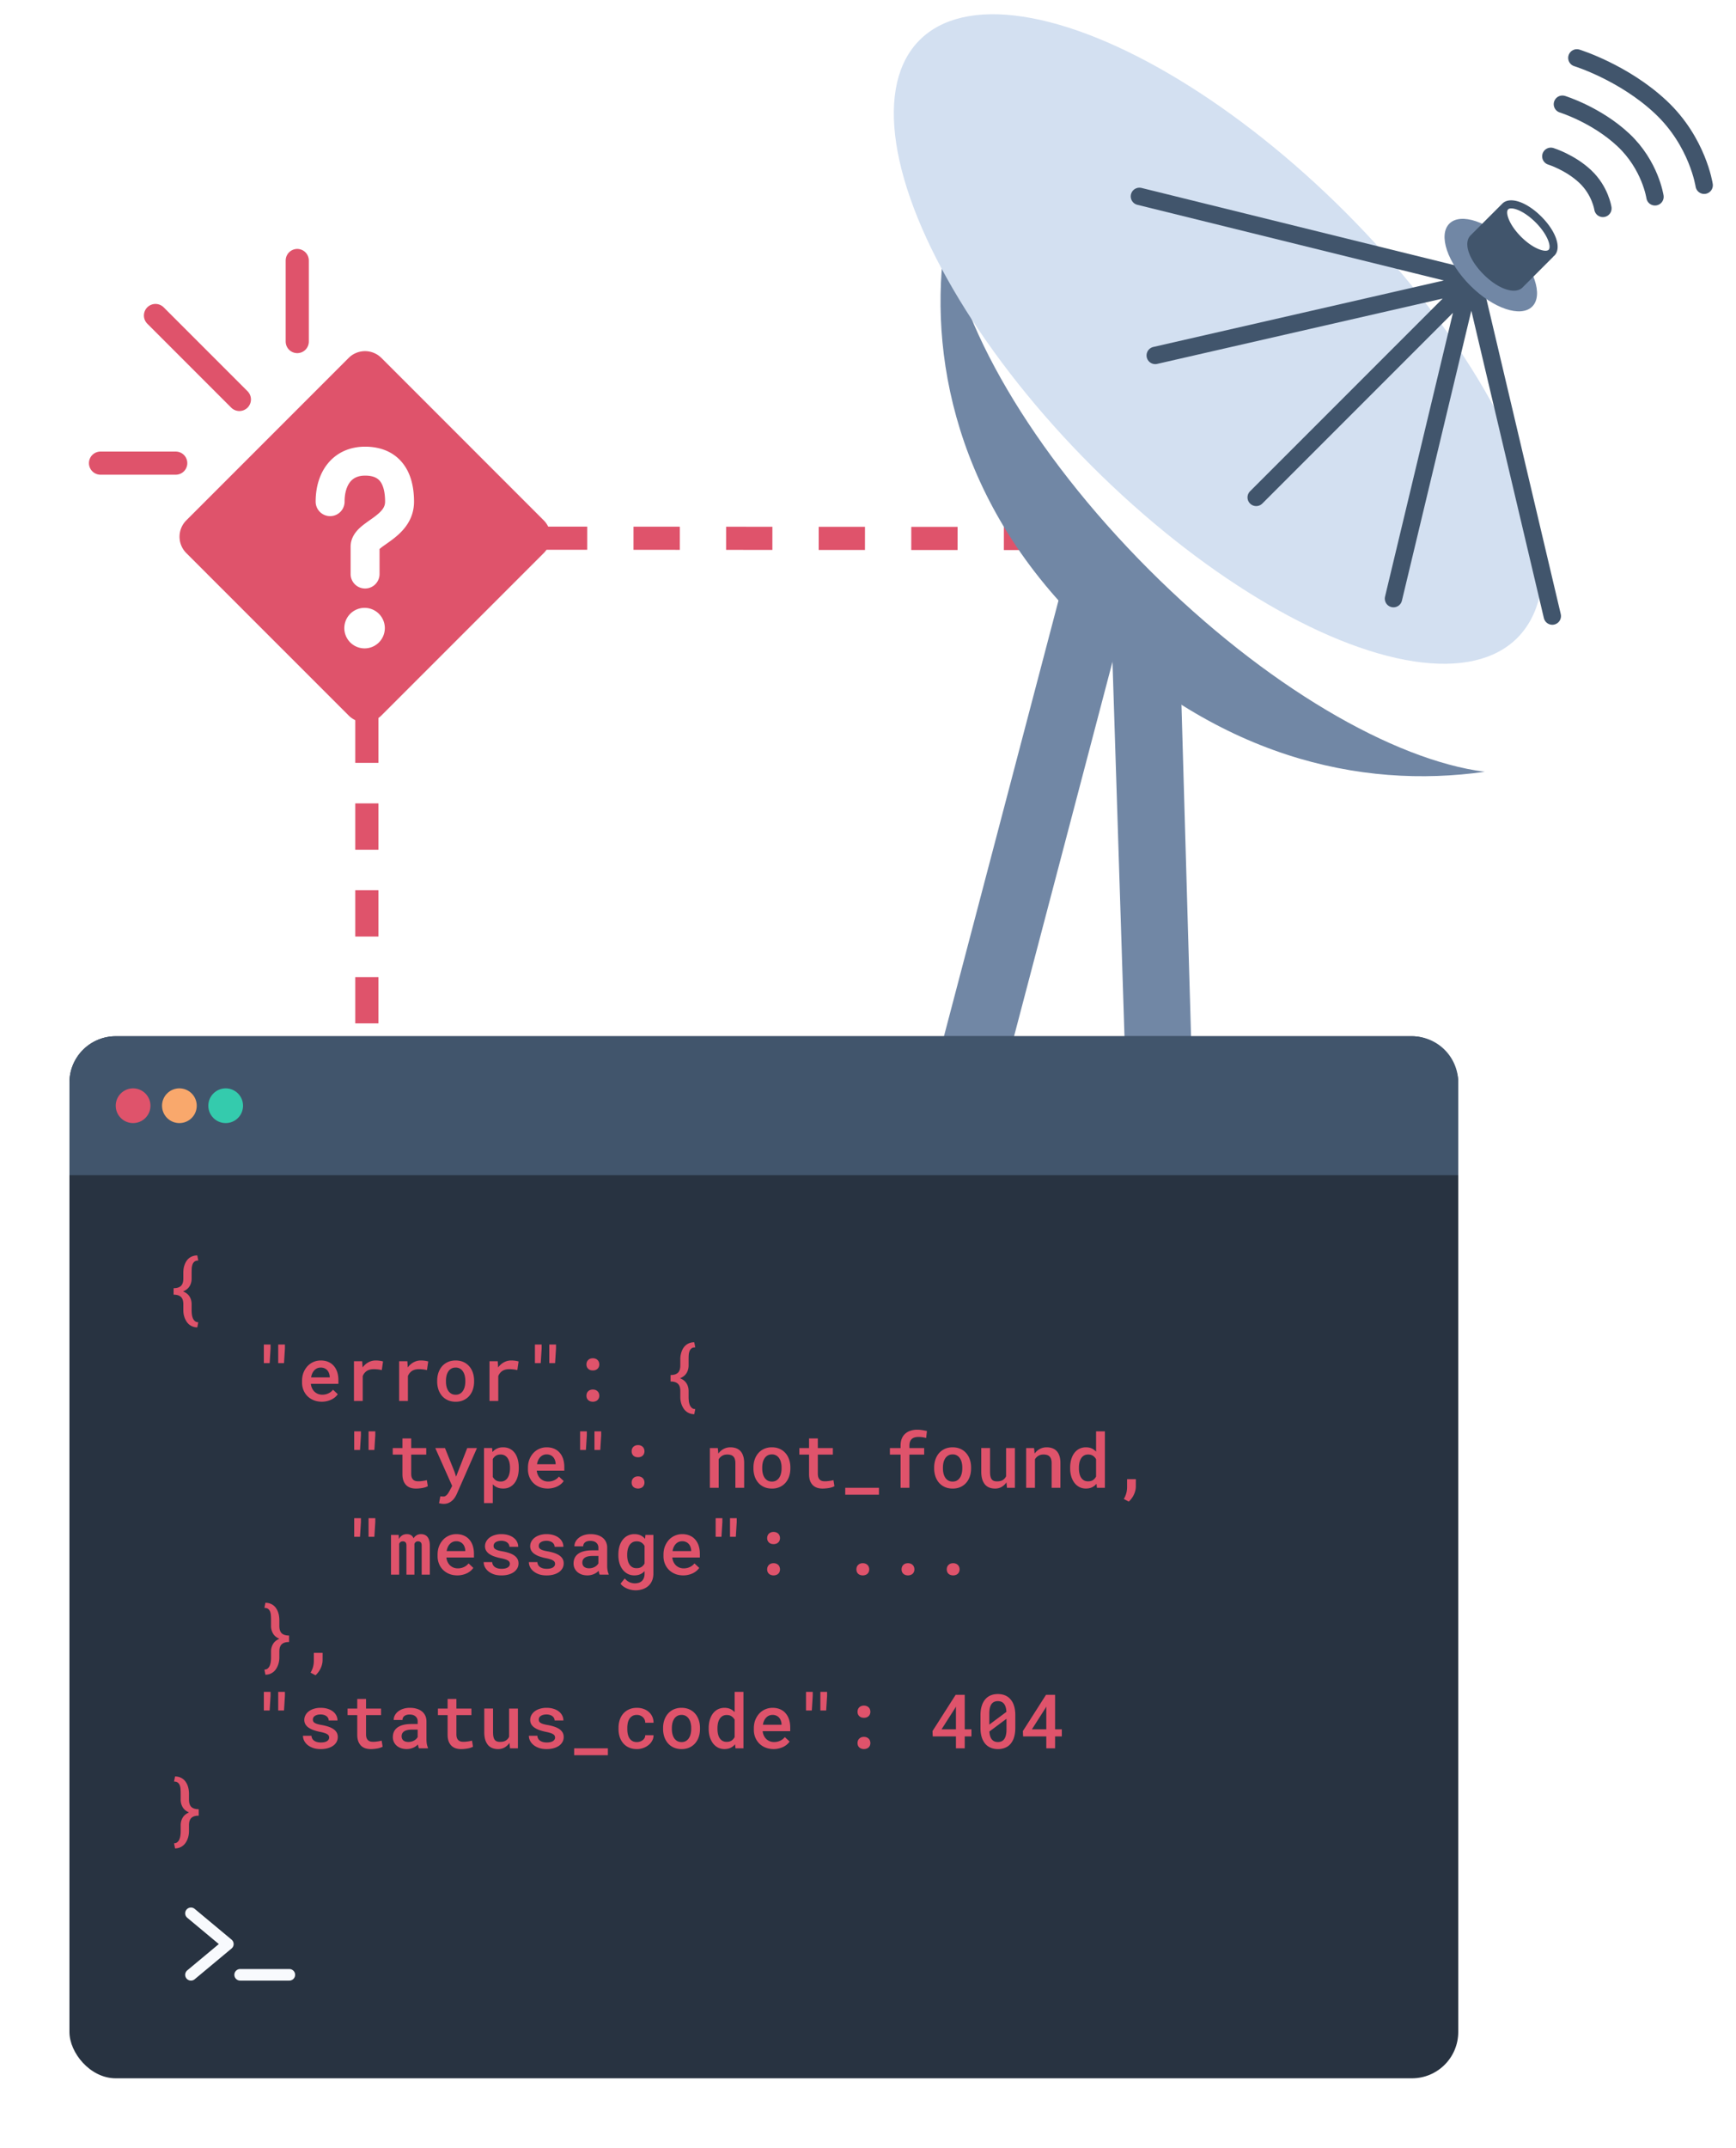 <svg width="300" height="371" fill="none" xmlns="http://www.w3.org/2000/svg" class=""><path d="M63.391 176.777v-53" stroke="#DF536B" stroke-width="4" stroke-dasharray="8 7"></path><path d="M93.478 92.965l96.139.063" stroke="#DF536B" stroke-width="4" stroke-dasharray="8 8"></path><path d="M26.868 54.5l14.5 14.5M51.368 59V45M30.368 80h-13" stroke="#DF536B" stroke-width="4" stroke-linecap="round"></path><path fill-rule="evenodd" clip-rule="evenodd" d="M60.251 61.828a4 4 0 015.657 0l28.055 28.055a4 4 0 010 5.657l-28.055 28.054a3.998 3.998 0 01-5.657 0L32.197 95.54a4 4 0 010-5.657L60.25 61.828zm6.252 46.672a3.5 3.5 0 11-7 0 3.5 3.5 0 017 0zm-6.955-21.843c0-1.599.417-2.737.974-3.424.504-.62 1.278-1.076 2.568-1.076 1.43 0 2.139.427 2.549.917.475.567.909 1.651.909 3.583 0 .943-.538 1.66-1.961 2.706-.155.115-.347.25-.557.398-.532.376-1.18.833-1.647 1.238-.654.568-1.793 1.701-1.793 3.433v4.725a2.5 2.5 0 105 0v-4.319c.02-.019.043-.04.069-.061.281-.244.57-.447.963-.723.256-.18.557-.39.929-.664 1.556-1.145 3.997-3.176 3.997-6.733 0-2.569-.562-4.985-2.074-6.792-1.578-1.885-3.849-2.708-6.384-2.708-2.677 0-4.924 1.045-6.45 2.924-1.471 1.813-2.092 4.174-2.092 6.576a2.5 2.5 0 005 0zM65.434 95l.014-.02a.113.113 0 01-.014.02z" fill="#DF536B"></path><path fill-rule="evenodd" clip-rule="evenodd" d="M163.626 39.6c-3.354 18.726.147 45.173 22.794 67.82 23.507 23.507 48.724 28.932 70.16 25.894-15.766-2.01-37.899-14.792-57.98-34.874-20.449-20.449-33.329-43.025-34.974-58.84z" fill="#7187A5"></path><g filter="url(#filter0_i)"><ellipse cx="225.56" cy="73.56" rx="31" ry="73.029" transform="rotate(-45 225.56 73.56)" fill="#D3E0F1"></ellipse></g><path d="M254.083 48.92l-37 37M253.617 49.92l-12.809 53.488M254.92 49.92l13.336 56.5M253.251 49.131l-53.615 12.266M253.264 47.828L196.903 33.92" stroke="#41556C" stroke-width="3" stroke-linecap="round" stroke-linejoin="round"></path><ellipse cx="257.626" cy="45.791" rx="5.013" ry="10.127" transform="rotate(-45 257.626 45.791)" fill="#7187A5"></ellipse><path d="M256.378 47.403c2.562 2.562 5.461 3.528 6.742 2.247l5.243-5.243c.026-.026.037-.06.057-.09.066-.05.133-.1.193-.16 1.281-1.281.315-4.18-2.247-6.742-2.563-2.563-5.461-3.528-6.742-2.247l-5.494 5.493c-1.281 1.281-.315 4.18 2.248 6.742zm8.989-8.99c2.134 2.135 2.757 4.236 2.247 4.745a.489.489 0 01-.091.066c-.007.003-.015.003-.021.006-.561.287-2.133-.154-3.87-1.62l-.026-.023c-.244-.205-.489-.43-.736-.676-2.134-2.134-2.757-4.235-2.247-4.745.509-.509 2.61.114 4.744 2.248z" fill="#41556C"></path><path d="M183.468 101.642l11.329 2.988-19.929 75.789-12-.431 20.6-78.346z" fill="#7187A5"></path><path d="M192.101 109.65l11.71-.358 2.057 71.12h-11.5l-2.267-70.762z" fill="#7187A5"></path><path d="M272.5 10s8.1 2.5 14.5 8.5 7.5 13.5 7.5 13.5M270 18s5.891 1.818 10.545 6.182C285.2 28.546 286 34 286 34M268 27s3.314 1.023 5.932 3.477C276.55 32.932 277 36 277 36" stroke="#41556C" stroke-width="3" stroke-linecap="round"></path><g filter="url(#filter1_dd)"><rect x="12" y="176" width="240" height="180" rx="8" fill="#283341"></rect><path d="M12 184a8 8 0 018-8h224a8 8 0 018 8v16H12v-16z" fill="#41556C"></path><circle cx="23" cy="188" r="3" fill="#DF536B"></circle><circle cx="31" cy="188" r="3" fill="#F9A86C"></circle><circle cx="39" cy="188" r="3" fill="#34CBAD"></circle><path d="M33 338.125l6.375-5.312L33 327.5" stroke="#F8FAFD" stroke-width="2" stroke-linecap="round" stroke-linejoin="round"></path><path d="M41.5 338.125H50" stroke="#F8FAFD" stroke-width="2" stroke-linecap="round"></path><path d="M34.094 226.285a2.171 2.171 0 01-1.378-.47 2.3 2.3 0 01-.463-.507 3.63 3.63 0 01-.324-.622 3.789 3.789 0 01-.19-.68 4.12 4.12 0 01-.057-.679v-1.035c0-.588-.14-1.011-.42-1.269-.274-.258-.695-.387-1.262-.387v-1.117c.567 0 .988-.13 1.263-.388.279-.262.419-.689.419-1.282v-1.035c0-.22.017-.446.05-.679.038-.232.098-.459.178-.679.08-.22.182-.425.305-.616.127-.194.28-.364.457-.507a2.196 2.196 0 011.422-.47l.171.882c-.28-.004-.497.057-.654.184-.156.123-.27.284-.342.483a2.46 2.46 0 00-.134.672c-.012.246-.019.489-.019.73v1.035c0 .504-.12.95-.362 1.339-.24.39-.615.686-1.123.889.512.203.886.497 1.123.882.242.386.362.83.362 1.333v1.035c0 .241.015.485.045.73.033.25.093.474.177.673.09.199.208.36.356.482a.819.819 0 00.571.184l-.171.889zm12.663 3.644l-.158 2.533h-1.003v-3.212h1.161v.679zm2.482 0l-.158 2.533h-1.003v-3.212h1.161v.679zm6.367 9.198c-.508 0-.971-.085-1.39-.254a3.252 3.252 0 01-1.08-.698 3.164 3.164 0 01-.691-1.048 3.457 3.457 0 01-.248-1.314v-.26c0-.546.087-1.037.26-1.472a3.57 3.57 0 01.705-1.118 3.072 3.072 0 011.028-.711 3.17 3.17 0 011.238-.247c.5 0 .94.085 1.32.254.381.165.699.4.953.704.258.301.453.658.584 1.073.13.415.196.87.196 1.365v.641h-4.76c.025.267.09.514.197.743.105.228.243.427.412.596.174.165.375.297.603.394.233.093.487.14.762.14a2.45 2.45 0 001.06-.229c.326-.152.59-.362.793-.628l.825.774c-.11.165-.251.326-.425.482-.173.153-.376.29-.61.413a3.638 3.638 0 01-.786.286 3.699 3.699 0 01-.946.114zm-.184-5.897c-.212 0-.408.038-.59.114a1.468 1.468 0 00-.49.337 1.916 1.916 0 00-.367.533 2.639 2.639 0 00-.21.711h3.218v-.114a2.072 2.072 0 00-.12-.584 1.496 1.496 0 00-.286-.508 1.381 1.381 0 00-.482-.356 1.575 1.575 0 00-.673-.133zm9.509-1.225a5.03 5.03 0 01.717.051c.114.017.218.036.311.057.093.017.171.038.235.063l-.216 1.492a6.19 6.19 0 00-1.377-.159c-.508 0-.919.106-1.232.318a1.86 1.86 0 00-.685.882V239h-1.517v-6.868h1.421l.07 1.073c.28-.373.61-.665.99-.876a2.576 2.576 0 011.283-.324zm7.807 0a5.03 5.03 0 01.718.051c.114.017.218.036.31.057.094.017.172.038.235.063l-.215 1.492a6.19 6.19 0 00-1.378-.159c-.508 0-.918.106-1.231.318a1.86 1.86 0 00-.686.882V239h-1.517v-6.868h1.422l.07 1.073c.28-.373.61-.665.99-.876a2.575 2.575 0 011.282-.324zm2.812 3.497c0-.495.072-.956.216-1.383.148-.428.358-.798.628-1.111.276-.313.61-.559 1.003-.737.394-.177.84-.266 1.34-.266.503 0 .952.089 1.346.266a2.84 2.84 0 011.002.737c.276.313.485.683.629 1.111.144.427.216.888.216 1.383v.134c0 .499-.072.962-.216 1.39a3.22 3.22 0 01-.629 1.111c-.27.309-.603.552-.996.73-.394.177-.84.266-1.34.266-.503 0-.954-.089-1.352-.266a2.953 2.953 0 01-1.003-.73 3.362 3.362 0 01-.628-1.111 4.334 4.334 0 01-.216-1.39v-.134zm1.517.134c0 .313.032.607.096.882.067.275.169.518.304.73.14.207.316.372.527.495.212.119.463.178.755.178.284 0 .53-.059.737-.178.211-.123.385-.288.52-.495a2.22 2.22 0 00.305-.73 3.68 3.68 0 00.102-.882v-.134c0-.304-.034-.594-.102-.869a2.151 2.151 0 00-.305-.724 1.442 1.442 0 00-1.27-.679c-.287 0-.537.061-.748.184a1.538 1.538 0 00-.52.495 2.34 2.34 0 00-.305.724 3.854 3.854 0 00-.096.869v.134zm11.287-3.631a5.032 5.032 0 01.717.051c.114.017.218.036.31.057.094.017.172.038.236.063l-.216 1.492a6.19 6.19 0 00-1.378-.159c-.507 0-.918.106-1.231.318a1.86 1.86 0 00-.686.882V239H84.59v-6.868h1.422l.07 1.073c.28-.373.61-.665.99-.876a2.576 2.576 0 011.282-.324zm5.249-2.076l-.159 2.533h-1.003v-3.212h1.162v.679zm2.482 0l-.159 2.533h-1.003v-3.212h1.162v.679zm5.262 8.163c0-.148.023-.287.07-.419a.962.962 0 01.216-.336.975.975 0 01.343-.229c.139-.055.298-.082.476-.082.177 0 .334.027.469.082.14.055.256.132.35.229a.848.848 0 01.215.336c.051.132.076.271.076.419a1.1 1.1 0 01-.076.413.937.937 0 01-.565.539 1.238 1.238 0 01-.469.083c-.178 0-.337-.028-.476-.083a.932.932 0 01-.559-.539 1.182 1.182 0 01-.07-.413zm0-5.402c0-.148.023-.287.07-.419a.962.962 0 01.216-.336.972.972 0 01.343-.228c.139-.055.298-.083.476-.083.177 0 .334.028.469.083.14.055.256.131.35.228a.848.848 0 01.215.336c.051.132.076.271.076.419 0 .149-.025.286-.076.413a.864.864 0 01-.215.324c-.094.093-.21.167-.35.222a1.326 1.326 0 01-.469.076c-.178 0-.337-.025-.476-.076a.99.99 0 01-.559-.546 1.178 1.178 0 01-.07-.413zm18.631 8.595a2.168 2.168 0 01-1.841-.977 3.632 3.632 0 01-.324-.622 3.73 3.73 0 01-.248-1.359v-1.035c0-.588-.139-1.011-.419-1.269-.275-.258-.696-.387-1.263-.387v-1.117c.567 0 .988-.13 1.263-.388.28-.262.419-.689.419-1.282v-1.035a3.77 3.77 0 01.229-1.358c.08-.22.182-.425.305-.616a2.17 2.17 0 01.457-.507 2.193 2.193 0 011.422-.47l.171.882c-.279-.004-.497.057-.654.184a1.06 1.06 0 00-.343.483 2.465 2.465 0 00-.133.672c-.013.246-.019.489-.019.73v1.035c0 .504-.121.95-.362 1.339-.241.39-.616.686-1.123.889.512.203.886.497 1.123.882.241.386.362.83.362 1.333v1.035c0 .241.015.485.044.73.034.25.094.474.178.673a1.3 1.3 0 00.356.482.817.817 0 00.571.184l-.171.889zm-57.605 3.644l-.16 2.533h-1.002v-3.212h1.162v.679zm2.482 0l-.16 2.533h-1.002v-3.212h1.162v.679zm6.207.54v1.663h2.597v1.13h-2.597v3.294c0 .258.03.472.09.641.063.17.15.305.26.407.11.101.239.173.387.215.148.038.31.057.489.057.13 0 .266-.006.406-.019.144-.017.281-.033.412-.05.136-.022.259-.043.369-.064.114-.025.21-.049.285-.07l.172 1.048a2.43 2.43 0 01-.4.177c-.153.051-.32.094-.502.127a5.8 5.8 0 01-.571.077 5.382 5.382 0 01-.578.031c-.342 0-.658-.046-.945-.139a1.985 1.985 0 01-.737-.445 2.154 2.154 0 01-.482-.774c-.114-.317-.172-.696-.172-1.136v-3.377H67.87v-1.13h1.675v-1.663h1.517zm7.49 5.782l.261.826 1.93-4.945h1.682l-3.479 7.909c-.076.174-.175.36-.298.559a2.747 2.747 0 01-.457.565 2.247 2.247 0 01-.641.431c-.25.119-.542.178-.876.178-.14 0-.282-.013-.425-.038a3.538 3.538 0 01-.375-.076l.216-1.181h.12l.16.013c.054.004.105.006.151.006.051.004.091.006.121.006.148 0 .28-.044.394-.133.118-.085.222-.184.31-.298.09-.11.161-.22.216-.33.06-.106.102-.178.127-.216l.451-.851-2.92-6.544h1.676l1.657 4.119zm11.096-.615c0 .499-.059.962-.177 1.39a3.415 3.415 0 01-.52 1.111c-.23.309-.51.552-.845.73-.33.173-.711.26-1.143.26-.389 0-.734-.064-1.034-.19a2.2 2.2 0 01-.768-.546v3.25h-1.517v-9.509h1.396l.063.692c.22-.263.48-.464.781-.603a2.455 2.455 0 011.06-.216c.436 0 .821.085 1.156.254.338.169.622.408.85.717.229.305.402.673.52 1.105.12.427.178.901.178 1.421v.134zm-1.517-.134c0-.308-.031-.598-.095-.869a2.234 2.234 0 00-.292-.717 1.447 1.447 0 00-.501-.489 1.406 1.406 0 00-.724-.178c-.339 0-.618.072-.838.216-.22.144-.393.336-.52.577v3.073c.127.237.298.429.514.577.22.148.505.223.857.223.279 0 .52-.062.723-.185.204-.122.369-.287.496-.495.13-.207.226-.448.285-.723.064-.275.095-.567.095-.876v-.134zm6.513 3.625c-.508 0-.971-.085-1.39-.254a3.252 3.252 0 01-1.08-.698 3.162 3.162 0 01-.691-1.048 3.457 3.457 0 01-.248-1.314v-.26c0-.546.087-1.037.26-1.472a3.57 3.57 0 01.705-1.118 3.072 3.072 0 011.028-.711 3.17 3.17 0 011.238-.247c.5 0 .94.085 1.32.254.382.165.699.4.953.704.258.301.453.658.584 1.073.13.415.197.87.197 1.365v.641h-4.761c.025.267.09.514.197.743.105.228.243.427.412.596.174.165.375.297.603.394.233.093.487.14.762.14a2.45 2.45 0 001.06-.229c.326-.152.59-.362.793-.628l.826.774c-.11.165-.252.326-.426.482-.173.153-.376.29-.609.413a3.639 3.639 0 01-.787.286 3.698 3.698 0 01-.946.114zm-.184-5.897a1.467 1.467 0 00-1.08.451 1.916 1.916 0 00-.367.533 2.635 2.635 0 00-.21.711h3.219v-.114a2.072 2.072 0 00-.121-.584 1.496 1.496 0 00-.286-.508 1.381 1.381 0 00-.482-.356 1.575 1.575 0 00-.673-.133zm6.951-3.301l-.159 2.533h-1.003v-3.212h1.162v.679zm2.482 0l-.159 2.533h-1.003v-3.212h1.162v.679zm5.262 8.163c0-.148.023-.287.07-.419a.993.993 0 01.558-.565c.14-.055.299-.082.476-.082.178 0 .335.027.47.082.14.055.256.132.349.229a.861.861 0 01.216.336c.051.132.076.271.076.419a1.1 1.1 0 01-.076.413.925.925 0 01-.565.539 1.24 1.24 0 01-.47.083c-.177 0-.336-.028-.476-.083a.949.949 0 01-.558-.539 1.182 1.182 0 01-.07-.413zm0-5.402c0-.148.023-.287.07-.419a.99.99 0 01.558-.564c.14-.055.299-.083.476-.083.178 0 .335.028.47.083.14.055.256.131.349.228a.861.861 0 01.216.336c.051.132.076.271.076.419 0 .149-.025.286-.076.413a.879.879 0 01-.216.324 1.005 1.005 0 01-.349.222 1.328 1.328 0 01-.47.076c-.177 0-.336-.025-.476-.076a.971.971 0 01-.558-.546 1.178 1.178 0 01-.07-.413zm14.891-.558l.096.952c.249-.343.55-.607.901-.793a2.453 2.453 0 011.181-.286c.351 0 .67.051.958.152.292.102.542.26.749.476.212.216.375.495.489.838.118.343.178.756.178 1.238V254h-1.517v-4.266c0-.283-.034-.52-.102-.711a.999.999 0 00-.717-.698 2.102 2.102 0 00-.591-.076c-.334 0-.626.074-.876.222a1.73 1.73 0 00-.596.603V254h-1.524v-6.868h1.371zm6.158 3.37c0-.495.072-.956.215-1.383.149-.428.358-.798.629-1.111a2.914 2.914 0 011.003-.737 3.23 3.23 0 011.339-.266c.504 0 .952.089 1.346.266a2.84 2.84 0 011.003.737c.275.313.484.683.628 1.111.144.427.216.888.216 1.383v.134c0 .499-.072.962-.216 1.39a3.222 3.222 0 01-.628 1.111 2.887 2.887 0 01-.997.73 3.23 3.23 0 01-1.339.266c-.504 0-.954-.089-1.352-.266a2.948 2.948 0 01-1.003-.73 3.376 3.376 0 01-.629-1.111 4.36 4.36 0 01-.215-1.39v-.134zm1.517.134c0 .313.031.607.095.882.068.275.169.518.305.73.139.207.315.372.526.495.212.119.464.178.756.178.283 0 .529-.059.736-.178.212-.123.385-.288.521-.495.139-.212.241-.455.304-.73.068-.275.102-.569.102-.882v-.134a3.61 3.61 0 00-.102-.869 2.157 2.157 0 00-.304-.724 1.541 1.541 0 00-.521-.495 1.442 1.442 0 00-.749-.184c-.288 0-.537.061-.749.184a1.538 1.538 0 00-.52.495 2.334 2.334 0 00-.305.724 3.826 3.826 0 00-.095.869v.134zm9.61-5.167v1.663h2.596v1.13h-2.596v3.294c0 .258.03.472.089.641.063.17.15.305.26.407.11.101.239.173.387.215.148.038.311.057.489.057.131 0 .267-.006.406-.019.144-.017.282-.033.413-.05.135-.022.258-.043.368-.064.114-.025.21-.049.286-.07l.171 1.048c-.11.063-.243.122-.4.177a3.588 3.588 0 01-.501.127 5.83 5.83 0 01-.571.077 5.398 5.398 0 01-.578.031c-.343 0-.658-.046-.946-.139a1.984 1.984 0 01-.736-.445 2.163 2.163 0 01-.483-.774c-.114-.317-.171-.696-.171-1.136v-3.377h-1.676v-1.13h1.676v-1.663h1.517zm10.563 9.724h-5.828V254h5.828v1.193zm3.738-1.193v-5.738h-1.847v-1.13h1.847v-.425c0-.445.066-.836.197-1.175a2.28 2.28 0 01.578-.857 2.52 2.52 0 01.914-.527 3.678 3.678 0 011.2-.184c.291 0 .569.024.831.07.267.042.544.093.832.153l-.134 1.206a4.81 4.81 0 00-.577-.121 4.393 4.393 0 00-.743-.057c-.546 0-.946.129-1.2.387-.249.258-.374.626-.374 1.105v.425h2.552v1.13h-2.552V254h-1.524zm5.802-3.498c0-.495.072-.956.216-1.383.148-.428.357-.798.628-1.111.275-.313.61-.559 1.003-.737.394-.177.84-.266 1.34-.266.503 0 .952.089 1.345.266a2.84 2.84 0 011.003.737c.275.313.485.683.629 1.111.144.427.215.888.215 1.383v.134c0 .499-.071.962-.215 1.39a3.224 3.224 0 01-.629 1.111 2.892 2.892 0 01-.996.73c-.394.177-.84.266-1.34.266-.503 0-.954-.089-1.352-.266a2.958 2.958 0 01-1.003-.73 3.356 3.356 0 01-.628-1.111 4.331 4.331 0 01-.216-1.39v-.134zm1.517.134c0 .313.032.607.095.882.068.275.17.518.305.73.14.207.315.372.527.495.212.119.463.178.755.178.284 0 .529-.059.737-.178.211-.123.385-.288.52-.495.14-.212.241-.455.305-.73.068-.275.101-.569.101-.882v-.134a3.61 3.61 0 00-.101-.869 2.158 2.158 0 00-.305-.724 1.444 1.444 0 00-1.269-.679c-.288 0-.538.061-.749.184a1.532 1.532 0 00-.521.495 2.358 2.358 0 00-.305.724 3.883 3.883 0 00-.095.869v.134zm10.975 2.425a2.566 2.566 0 01-.85.793c-.33.186-.701.279-1.111.279-.356 0-.681-.055-.978-.165a1.896 1.896 0 01-.755-.52 2.624 2.624 0 01-.489-.914c-.114-.373-.171-.819-.171-1.34v-4.062h1.517v4.075c0 .33.023.603.07.819.05.216.127.387.228.514a.852.852 0 00.381.273c.152.051.334.076.546.076.406 0 .734-.078.984-.235.25-.161.438-.376.565-.647v-4.875h1.523V254h-1.371l-.089-.939zm4.774-5.929l.095.952c.25-.343.55-.607.901-.793a2.456 2.456 0 011.181-.286c.351 0 .671.051.958.152.292.102.542.26.749.476.212.216.375.495.489.838.119.343.178.756.178 1.238V254h-1.517v-4.266c0-.283-.034-.52-.102-.711a1.073 1.073 0 00-.279-.457.988.988 0 00-.438-.241 2.09 2.09 0 00-.59-.076c-.335 0-.627.074-.876.222a1.724 1.724 0 00-.597.603V254h-1.523v-6.868h1.371zm6.233 3.383c0-.52.064-.996.191-1.428.126-.432.308-.802.545-1.111.237-.309.523-.548.857-.717a2.513 2.513 0 011.137-.254c.376 0 .708.065.996.197.288.127.54.311.756.552v-3.504h1.523V254h-1.377l-.077-.698a2.196 2.196 0 01-.78.615c-.301.14-.652.21-1.054.21-.415 0-.789-.087-1.124-.26a2.628 2.628 0 01-.857-.73 3.57 3.57 0 01-.545-1.098 4.867 4.867 0 01-.191-1.391v-.133zm1.517.133c0 .309.03.599.089.87s.152.508.279.711c.132.203.297.364.495.482.204.115.445.172.724.172.347 0 .631-.074.851-.222.22-.153.395-.356.527-.61v-2.983a1.583 1.583 0 00-.534-.597c-.22-.148-.497-.222-.831-.222-.284 0-.527.059-.73.178a1.464 1.464 0 00-.495.489 2.423 2.423 0 00-.286.723 4.169 4.169 0 00-.089.876v.133zm9.833 3.143c0 .224-.03.454-.089.691-.055.237-.138.47-.248.699a3.632 3.632 0 01-.387.647 3.242 3.242 0 01-.495.552l-.857-.45c.182-.305.322-.627.419-.965.097-.334.146-.709.146-1.124v-1.326h1.517l-.006 1.276zm-133.91 6.138l-.16 2.533h-1.002v-3.212h1.162v.679zm2.482 0l-.16 2.533h-1.002v-3.212h1.162v.679zm4.043 2.203l.038.723c.135-.266.317-.473.546-.622.228-.152.504-.228.825-.228.292 0 .533.059.724.178.194.114.34.294.438.539a1.53 1.53 0 01.52-.52c.212-.132.468-.197.768-.197.225 0 .43.038.616.114.19.072.351.188.483.349.135.161.239.366.31.616.077.25.115.55.115.901V269h-1.41v-5.027c0-.275-.059-.464-.177-.565a.627.627 0 00-.445-.159.623.623 0 00-.634.451v5.3h-1.378v-5.027c0-.267-.055-.453-.165-.559a.58.58 0 00-.438-.165c-.177 0-.317.038-.419.114a.733.733 0 00-.234.311V269h-1.41v-6.868h1.327zm10.13 6.995c-.507 0-.97-.085-1.39-.254a3.25 3.25 0 01-1.078-.698 3.16 3.16 0 01-.692-1.048 3.455 3.455 0 01-.248-1.314v-.26c0-.546.087-1.037.26-1.472a3.57 3.57 0 01.705-1.118 3.072 3.072 0 011.028-.711 3.169 3.169 0 011.238-.247c.5 0 .94.085 1.32.254.381.165.699.4.953.704.258.301.452.658.584 1.073.13.415.196.87.196 1.365v.641h-4.76c.025.267.09.514.196.743.106.228.244.427.413.596.173.165.374.297.603.394.233.093.487.14.762.14a2.45 2.45 0 001.06-.229c.326-.152.59-.362.793-.628l.825.774c-.11.165-.251.326-.425.482-.173.153-.376.29-.61.413a3.636 3.636 0 01-.786.286 3.698 3.698 0 01-.946.114zm-.183-5.897a1.467 1.467 0 00-1.08.451 1.913 1.913 0 00-.368.533 2.632 2.632 0 00-.209.711h3.218v-.114a2.065 2.065 0 00-.12-.584 1.494 1.494 0 00-.286-.508 1.383 1.383 0 00-.482-.356 1.576 1.576 0 00-.673-.133zm9.267 3.91a.687.687 0 00-.07-.311.646.646 0 00-.253-.26 1.918 1.918 0 00-.496-.222 6.751 6.751 0 00-.8-.197 8.24 8.24 0 01-1.104-.305 3.642 3.642 0 01-.844-.425 1.868 1.868 0 01-.54-.571 1.497 1.497 0 01-.19-.762c0-.279.066-.544.197-.794.13-.253.317-.476.558-.666a2.84 2.84 0 01.889-.451 3.79 3.79 0 011.174-.171c.457 0 .866.057 1.225.171.364.115.671.271.92.47.25.195.44.425.572.692.136.266.203.552.203.857h-1.517a.875.875 0 00-.089-.387.967.967 0 00-.266-.337 1.3 1.3 0 00-.445-.228 1.845 1.845 0 00-.603-.089 2.08 2.08 0 00-.596.076c-.165.047-.303.11-.413.19a.77.77 0 00-.248.273.81.81 0 00-.02.641.633.633 0 00.23.254c.11.077.262.146.457.21.195.059.446.116.755.171.432.076.82.172 1.162.286.347.114.641.254.882.419.246.165.434.362.565.59.131.224.197.489.197.794 0 .304-.07.584-.21.838a2.02 2.02 0 01-.596.66 3.02 3.02 0 01-.933.425c-.36.102-.764.152-1.213.152-.499 0-.94-.065-1.32-.196-.38-.136-.7-.312-.958-.527a2.264 2.264 0 01-.59-.737 1.927 1.927 0 01-.198-.838h1.473a1.083 1.083 0 00.54.902c.152.089.321.154.507.197.187.038.375.057.565.057.47 0 .828-.079 1.073-.235.246-.161.368-.366.368-.616zm7.808 0a.687.687 0 00-.07-.311.646.646 0 00-.254-.26 1.916 1.916 0 00-.495-.222 6.751 6.751 0 00-.8-.197 8.244 8.244 0 01-1.104-.305 3.642 3.642 0 01-.844-.425 1.868 1.868 0 01-.54-.571 1.497 1.497 0 01-.19-.762c0-.279.065-.544.196-.794.132-.253.318-.476.559-.666a2.84 2.84 0 01.889-.451 3.79 3.79 0 011.174-.171c.457 0 .865.057 1.225.171.364.115.67.271.92.47.25.195.44.425.572.692.135.266.203.552.203.857h-1.517a.875.875 0 00-.09-.387.967.967 0 00-.266-.337 1.3 1.3 0 00-.444-.228 1.845 1.845 0 00-.603-.089 2.08 2.08 0 00-.597.076c-.165.047-.302.11-.412.19a.77.77 0 00-.248.273.813.813 0 00-.02.641.633.633 0 00.23.254c.11.077.262.146.457.21.194.059.446.116.755.171.432.076.819.172 1.162.286.347.114.64.254.882.419.245.165.434.362.565.59.131.224.197.489.197.794 0 .304-.07.584-.21.838a2.02 2.02 0 01-.596.66 3.02 3.02 0 01-.934.425c-.36.102-.763.152-1.212.152-.5 0-.94-.065-1.32-.196-.381-.136-.7-.312-.959-.527a2.263 2.263 0 01-.59-.737 1.927 1.927 0 01-.197-.838h1.473a1.083 1.083 0 00.54.902c.152.089.32.154.507.197.186.038.375.057.565.057.47 0 .827-.079 1.073-.235.245-.161.368-.366.368-.616zm7.712 1.86a1.582 1.582 0 01-.108-.298 6.651 6.651 0 01-.069-.369 2.65 2.65 0 01-.362.312c-.131.093-.28.175-.445.247-.16.072-.336.129-.526.171a2.687 2.687 0 01-.603.064c-.364 0-.694-.051-.991-.152a2.4 2.4 0 01-.755-.432 1.929 1.929 0 01-.654-1.466c0-.737.273-1.299.819-1.689.55-.389 1.337-.584 2.361-.584h1.111v-.45c0-.364-.123-.652-.368-.864-.245-.216-.592-.323-1.041-.323a1.68 1.68 0 00-.533.076 1.07 1.07 0 00-.381.196.824.824 0 00-.229.299.908.908 0 00-.076.368h-1.517c0-.267.061-.525.184-.774.127-.254.311-.479.552-.673.242-.199.536-.358.883-.476a3.728 3.728 0 011.199-.178c.407 0 .783.051 1.13.152.347.098.648.246.902.445.254.194.453.44.596.736a2.3 2.3 0 01.216 1.028v3.06c0 .3.021.575.064.825.046.245.112.459.197.641V269h-1.556zm-1.828-1.098a2.031 2.031 0 001.009-.26c.14-.081.259-.172.356-.273.102-.102.182-.206.241-.311v-1.289h-.965c-.618 0-1.075.099-1.371.298-.292.199-.438.483-.438.851 0 .14.024.271.07.394a.861.861 0 00.21.311c.097.084.217.152.361.203.148.05.324.076.527.076zm5.059-2.387c0-.52.064-.996.191-1.428a3.38 3.38 0 01.558-1.111c.242-.309.531-.548.87-.717a2.565 2.565 0 011.149-.254c.41 0 .766.07 1.066.209.301.14.559.341.775.603l.063-.685h1.378v6.684c0 .461-.077.87-.229 1.225-.152.36-.366.662-.641.908a2.72 2.72 0 01-.978.558 3.808 3.808 0 01-2.596-.063 3.171 3.171 0 01-.679-.356 2.176 2.176 0 01-.552-.526l.723-.908c.259.304.536.522.832.654a2.294 2.294 0 001.619.088c.207-.071.383-.177.526-.317.144-.14.254-.313.331-.52.08-.204.12-.438.12-.705v-.463c-.216.237-.47.419-.762.546-.287.126-.624.19-1.009.19-.419 0-.798-.087-1.136-.26a2.673 2.673 0 01-.87-.73 3.402 3.402 0 01-.558-1.098 4.867 4.867 0 01-.191-1.391v-.133zm1.524.133c0 .309.031.599.095.87.063.271.161.508.292.711.131.203.298.364.501.482.208.115.451.172.73.172.352 0 .637-.072.857-.216.22-.148.396-.345.527-.59v-3.035a1.627 1.627 0 00-.533-.577c-.22-.144-.499-.216-.838-.216-.279 0-.523.059-.73.178a1.51 1.51 0 00-.508.489c-.131.207-.23.448-.298.723a3.857 3.857 0 00-.095.876v.133zm9.68 3.479c-.508 0-.971-.085-1.39-.254a3.245 3.245 0 01-1.079-.698 3.15 3.15 0 01-.692-1.048 3.457 3.457 0 01-.248-1.314v-.26c0-.546.087-1.037.26-1.472.178-.436.413-.809.705-1.118a3.072 3.072 0 011.028-.711 3.174 3.174 0 011.238-.247c.5 0 .94.085 1.32.254.381.165.699.4.953.704.258.301.452.658.584 1.073.131.415.196.87.196 1.365v.641h-4.76c.025.267.091.514.196.743.106.228.244.427.413.596.174.165.375.297.603.394.233.093.487.14.762.14.385 0 .738-.077 1.06-.229.326-.152.59-.362.793-.628l.825.774c-.11.165-.251.326-.425.482-.173.153-.376.29-.609.413a3.641 3.641 0 01-.787.286 3.7 3.7 0 01-.946.114zm-.184-5.897c-.212 0-.409.038-.591.114a1.475 1.475 0 00-.488.337 1.9 1.9 0 00-.368.533 2.6 2.6 0 00-.21.711h3.218v-.114a2.071 2.071 0 00-.12-.584 1.505 1.505 0 00-.286-.508 1.387 1.387 0 00-.482-.356 1.579 1.579 0 00-.673-.133zm6.95-3.301l-.158 2.533h-1.003v-3.212h1.161v.679zm2.482 0l-.158 2.533h-1.003v-3.212h1.161v.679zm5.263 8.163c0-.148.023-.287.069-.419a.984.984 0 01.559-.565c.14-.055.298-.082.476-.082s.334.027.47.082c.14.055.256.132.349.229a.861.861 0 01.216.336c.051.132.076.271.076.419a1.1 1.1 0 01-.076.413.925.925 0 01-.565.539 1.244 1.244 0 01-.47.083 1.29 1.29 0 01-.476-.083.94.94 0 01-.559-.539 1.205 1.205 0 01-.069-.413zm0-5.402c0-.148.023-.287.069-.419a.982.982 0 01.559-.564 1.29 1.29 0 01.476-.083c.178 0 .334.028.47.083.14.055.256.131.349.228a.861.861 0 01.216.336c.051.132.076.271.076.419 0 .149-.025.286-.076.413a.879.879 0 01-.216.324 1.005 1.005 0 01-.349.222 1.332 1.332 0 01-.47.076c-.178 0-.336-.025-.476-.076a.99.99 0 01-.559-.546 1.201 1.201 0 01-.069-.413zm15.418 5.402c0-.148.023-.287.07-.419a.962.962 0 01.216-.336.975.975 0 01.343-.229c.139-.055.298-.082.476-.082.177 0 .334.027.469.082.14.055.256.132.349.229a.84.84 0 01.216.336c.051.132.076.271.076.419a1.1 1.1 0 01-.076.413.855.855 0 01-.216.324.925.925 0 01-.349.215 1.238 1.238 0 01-.469.083c-.178 0-.337-.028-.476-.083a.932.932 0 01-.559-.539 1.182 1.182 0 01-.07-.413zm7.808 0c0-.148.023-.287.07-.419a.984.984 0 01.558-.565c.14-.055.298-.082.476-.082s.335.027.47.082c.14.055.256.132.349.229a.861.861 0 01.216.336c.051.132.076.271.076.419a1.1 1.1 0 01-.076.413.925.925 0 01-.565.539 1.24 1.24 0 01-.47.083 1.29 1.29 0 01-.476-.083.94.94 0 01-.558-.539 1.182 1.182 0 01-.07-.413zm7.807 0c0-.148.024-.287.07-.419a.962.962 0 01.216-.336.975.975 0 01.343-.229c.139-.055.298-.082.476-.082s.334.027.47.082a.973.973 0 01.349.229.848.848 0 01.215.336 1.15 1.15 0 010 .832.933.933 0 01-.564.539 1.244 1.244 0 01-.47.083c-.178 0-.337-.028-.476-.083a.932.932 0 01-.559-.539 1.206 1.206 0 01-.07-.413zm-117.92 17.304a.819.819 0 00.571-.184 1.24 1.24 0 00.35-.482c.084-.199.143-.423.177-.673.034-.245.05-.489.05-.73v-1.035a2.5 2.5 0 01.35-1.32c.233-.389.597-.687 1.092-.895-.495-.207-.86-.506-1.092-.895a2.547 2.547 0 01-.35-1.333v-1.035c0-.241-.008-.484-.024-.73a2.32 2.32 0 00-.127-.672 1.055 1.055 0 00-.343-.483c-.157-.127-.375-.188-.654-.184l.171-.882c.296 0 .561.042.794.127a2.087 2.087 0 011.079.85c.127.191.23.396.31.616.081.22.138.447.172.679.038.233.057.459.057.679v1.035c0 .593.138 1.02.413 1.282.275.258.698.388 1.27.388v1.117c-.572 0-.995.129-1.27.387s-.413.681-.413 1.269v1.035c0 .22-.02.447-.063.679a3.19 3.19 0 01-.19.68 3.11 3.11 0 01-.324.622 2.11 2.11 0 01-.464.507 2.125 2.125 0 01-1.37.47l-.172-.889zm10.055-1.605c0 .224-.03.454-.09.691-.054.237-.137.47-.247.699a3.603 3.603 0 01-.387.647 3.251 3.251 0 01-.495.552l-.857-.45c.182-.305.322-.627.419-.965.097-.334.146-.709.146-1.124v-1.326h1.517l-.006 1.276zm-8.989 6.138l-.158 2.533h-1.003v-3.212h1.161v.679zm2.482 0l-.158 2.533h-1.003v-3.212h1.161v.679zm7.643 7.211a.685.685 0 00-.07-.311.645.645 0 00-.254-.26 1.916 1.916 0 00-.495-.222 6.751 6.751 0 00-.8-.197 8.244 8.244 0 01-1.104-.305 3.639 3.639 0 01-.844-.425 1.868 1.868 0 01-.54-.571 1.497 1.497 0 01-.19-.762c0-.279.065-.544.196-.794.131-.253.318-.476.559-.666a2.84 2.84 0 01.888-.451 3.791 3.791 0 011.175-.171c.457 0 .865.057 1.225.171.364.115.67.271.92.47.25.195.44.425.572.692.135.266.203.552.203.857h-1.517a.875.875 0 00-.09-.387.966.966 0 00-.266-.337 1.3 1.3 0 00-.444-.228 1.845 1.845 0 00-.603-.089c-.229 0-.428.025-.597.076-.165.047-.302.11-.412.19a.77.77 0 00-.248.273.81.81 0 00-.019.641.632.632 0 00.228.254c.11.077.263.146.458.21.194.059.446.116.755.171.431.076.819.172 1.162.286.347.114.64.254.882.419.245.165.434.362.565.59.13.224.197.489.197.794 0 .304-.07.584-.21.838-.14.253-.339.473-.597.66a3.02 3.02 0 01-.933.425c-.36.102-.764.152-1.212.152-.5 0-.94-.065-1.32-.196-.381-.136-.7-.312-.959-.527a2.264 2.264 0 01-.59-.737 1.927 1.927 0 01-.197-.838h1.473a1.082 1.082 0 00.54.902c.151.089.32.154.507.197.186.038.375.057.565.057.47 0 .827-.079 1.073-.235.245-.161.368-.366.368-.616zm6.373-6.671v1.663h2.596v1.13h-2.596v3.294c0 .258.03.472.089.641.063.17.15.305.26.407.11.101.24.173.387.215.148.038.311.057.489.057.131 0 .267-.006.406-.019.144-.017.282-.033.413-.05.135-.022.258-.043.368-.064.114-.025.21-.049.286-.07l.171 1.048a2.43 2.43 0 01-.4.177c-.152.051-.32.094-.501.127a5.8 5.8 0 01-.572.077 5.382 5.382 0 01-.577.031c-.343 0-.658-.046-.946-.139a1.985 1.985 0 01-.736-.445 2.154 2.154 0 01-.483-.774c-.114-.317-.171-.696-.171-1.136v-3.377h-1.676v-1.13h1.676v-1.663h1.517zM72.402 299a1.534 1.534 0 01-.108-.298 6.535 6.535 0 01-.07-.369 2.481 2.481 0 01-.806.559 2.72 2.72 0 01-.527.171 2.677 2.677 0 01-.603.064c-.364 0-.694-.051-.99-.152a2.402 2.402 0 01-.755-.432 1.927 1.927 0 01-.654-1.466c0-.737.273-1.299.819-1.689.55-.389 1.337-.584 2.36-.584h1.112v-.45c0-.364-.123-.652-.369-.864-.245-.216-.592-.323-1.04-.323-.204 0-.381.025-.534.076-.152.046-.279.112-.38.196a.826.826 0 00-.23.299.895.895 0 00-.075.368h-1.517c0-.267.061-.525.184-.774a2.02 2.02 0 01.552-.673c.241-.199.535-.358.882-.476a3.731 3.731 0 011.2-.178c.406 0 .783.051 1.13.152.347.098.647.246.901.445.254.194.453.44.597.736.144.292.216.635.216 1.028v3.06c0 .3.02.575.063.825.047.245.112.459.197.641V299h-1.555zm-1.828-1.098a2.033 2.033 0 001.009-.26c.14-.081.258-.172.356-.273.101-.102.181-.206.24-.311v-1.289h-.964c-.618 0-1.075.099-1.371.298-.292.199-.438.483-.438.851 0 .14.023.271.07.394a.865.865 0 00.21.311c.096.084.217.152.36.203.149.05.325.076.528.076zm8.296-7.433v1.663h2.596v1.13H78.87v3.294c0 .258.03.472.089.641.063.17.15.305.26.407.11.101.24.173.387.215.149.038.312.057.49.057.13 0 .266-.006.405-.019.144-.017.282-.033.413-.05.135-.022.258-.043.368-.064.115-.025.21-.049.286-.07l.171 1.048c-.11.063-.243.122-.4.177a3.61 3.61 0 01-.501.127 5.8 5.8 0 01-.571.077 5.381 5.381 0 01-.578.031c-.343 0-.658-.046-.946-.139a1.984 1.984 0 01-.736-.445 2.154 2.154 0 01-.483-.774c-.114-.317-.171-.696-.171-1.136v-3.377h-1.676v-1.13h1.676v-1.663h1.517zm9.172 7.592a2.573 2.573 0 01-.85.793c-.33.186-.7.279-1.11.279-.356 0-.682-.055-.978-.165a1.895 1.895 0 01-.756-.52 2.61 2.61 0 01-.489-.914c-.114-.373-.171-.819-.171-1.34v-4.062h1.517v4.075c0 .33.023.603.07.819.05.216.127.387.228.514a.847.847 0 00.381.273c.153.051.335.076.546.076.406 0 .734-.078.984-.235.25-.161.438-.376.565-.647v-4.875h1.523V299h-1.37l-.09-.939zm7.878-.921a.687.687 0 00-.07-.311.646.646 0 00-.254-.26 1.916 1.916 0 00-.495-.222 6.751 6.751 0 00-.8-.197 8.244 8.244 0 01-1.104-.305 3.642 3.642 0 01-.844-.425 1.868 1.868 0 01-.54-.571 1.497 1.497 0 01-.19-.762c0-.279.065-.544.196-.794.132-.253.318-.476.559-.666a2.84 2.84 0 01.889-.451 3.79 3.79 0 011.174-.171c.457 0 .865.057 1.225.171.364.115.67.271.92.47.25.195.44.425.572.692.135.266.203.552.203.857h-1.517a.875.875 0 00-.09-.387.967.967 0 00-.266-.337 1.3 1.3 0 00-.444-.228 1.845 1.845 0 00-.603-.089 2.08 2.08 0 00-.597.076c-.165.047-.302.11-.412.19a.77.77 0 00-.248.273.813.813 0 00-.02.641.633.633 0 00.23.254c.11.077.262.146.457.21.194.059.446.116.755.171.432.076.819.172 1.162.286.347.114.64.254.882.419.245.165.434.362.565.59.131.224.197.489.197.794 0 .304-.07.584-.21.838a2.02 2.02 0 01-.596.66 3.02 3.02 0 01-.934.425c-.36.102-.763.152-1.212.152-.5 0-.94-.065-1.32-.196-.381-.136-.7-.312-.959-.527a2.263 2.263 0 01-.59-.737 1.927 1.927 0 01-.197-.838h1.473a1.083 1.083 0 00.54.902c.152.089.32.154.507.197.186.038.375.057.565.057.47 0 .827-.079 1.073-.235.245-.161.368-.366.368-.616zm9.128 3.053h-5.827V299h5.827v1.193zm5.014-2.272c.187 0 .367-.03.54-.089a1.55 1.55 0 00.47-.248c.135-.105.241-.23.317-.374a.886.886 0 00.114-.47h1.435a1.89 1.89 0 01-.229.933 2.42 2.42 0 01-.628.756 3.095 3.095 0 01-.914.514c-.347.127-.711.19-1.092.19-.529 0-.992-.091-1.39-.273a2.842 2.842 0 01-.997-.742 3.295 3.295 0 01-.603-1.098 4.445 4.445 0 01-.196-1.333v-.229c0-.47.065-.914.196-1.333a3.2 3.2 0 01.603-1.098c.267-.313.599-.561.997-.743.398-.186.859-.279 1.384-.279.415 0 .798.063 1.149.19.355.127.66.305.914.534.258.228.457.501.597.818.143.318.213.665.209 1.041h-1.435a1.216 1.216 0 00-.101-.526 1.218 1.218 0 00-.298-.432 1.493 1.493 0 00-.464-.292 1.54 1.54 0 00-.584-.108c-.317 0-.582.066-.793.197a1.454 1.454 0 00-.508.508 2.194 2.194 0 00-.273.711 4.305 4.305 0 00-.076.812v.229c0 .279.025.552.076.818.055.267.146.506.273.718.127.207.296.376.508.507.211.127.478.191.799.191zm4.526-2.419c0-.495.072-.956.216-1.383.148-.428.358-.798.629-1.111a2.914 2.914 0 011.003-.737 3.23 3.23 0 011.339-.266c.503 0 .952.089 1.346.266a2.85 2.85 0 011.003.737c.275.313.484.683.628 1.111.144.427.216.888.216 1.383v.134c0 .499-.072.962-.216 1.39a3.222 3.222 0 01-.628 1.111 2.887 2.887 0 01-.997.73c-.394.177-.84.266-1.339.266-.504 0-.955-.089-1.352-.266a2.948 2.948 0 01-1.003-.73 3.358 3.358 0 01-.629-1.111 4.331 4.331 0 01-.216-1.39v-.134zm1.517.134c0 .313.032.607.096.882.067.275.169.518.304.73.14.207.316.372.527.495.212.119.464.178.756.178.283 0 .529-.059.736-.178a1.53 1.53 0 00.52-.495c.14-.212.242-.455.305-.73.068-.275.102-.569.102-.882v-.134a3.61 3.61 0 00-.102-.869 2.138 2.138 0 00-.305-.724 1.442 1.442 0 00-1.269-.679c-.288 0-.538.061-.749.184a1.541 1.541 0 00-.521.495 2.333 2.333 0 00-.304.724 3.826 3.826 0 00-.096.869v.134zm6.367-.121c0-.52.064-.996.191-1.428.127-.432.309-.802.545-1.111.237-.309.523-.548.857-.717a2.513 2.513 0 011.137-.254c.376 0 .708.065.996.197.288.127.54.311.756.552v-3.504h1.523V299H127.1l-.077-.698a2.196 2.196 0 01-.78.615c-.301.14-.652.21-1.054.21-.415 0-.789-.087-1.124-.26a2.628 2.628 0 01-.857-.73 3.57 3.57 0 01-.545-1.098 4.867 4.867 0 01-.191-1.391v-.133zm1.517.133c0 .309.03.599.089.87s.152.508.279.711c.132.203.297.364.496.482.203.115.444.172.723.172.347 0 .631-.074.851-.222.22-.153.395-.356.527-.61v-2.983a1.583 1.583 0 00-.534-.597c-.22-.148-.497-.222-.831-.222-.284 0-.527.059-.73.178a1.464 1.464 0 00-.495.489 2.423 2.423 0 00-.286.723 4.169 4.169 0 00-.089.876v.133zm9.693 3.479c-.508 0-.971-.085-1.39-.254a3.245 3.245 0 01-1.079-.698 3.166 3.166 0 01-.692-1.048 3.457 3.457 0 01-.248-1.314v-.26c0-.546.087-1.037.261-1.472.177-.436.412-.809.704-1.118a3.076 3.076 0 011.029-.711 3.166 3.166 0 011.237-.247c.5 0 .94.085 1.321.254.381.165.698.4.952.704.258.301.453.658.584 1.073.131.415.197.87.197 1.365v.641h-4.761c.025.267.091.514.197.743.105.228.243.427.412.596.174.165.375.297.603.394.233.093.487.14.762.14.385 0 .738-.077 1.06-.229a2.1 2.1 0 00.794-.628l.825.774c-.11.165-.252.326-.426.482-.173.153-.376.29-.609.413a3.641 3.641 0 01-.787.286 3.7 3.7 0 01-.946.114zm-.184-5.897c-.212 0-.408.038-.59.114a1.47 1.47 0 00-.489.337 1.9 1.9 0 00-.368.533 2.635 2.635 0 00-.21.711h3.219v-.114a2.072 2.072 0 00-.121-.584 1.505 1.505 0 00-.286-.508 1.378 1.378 0 00-.482-.356 1.579 1.579 0 00-.673-.133zm6.951-3.301l-.159 2.533h-1.003v-3.212h1.162v.679zm2.482 0l-.159 2.533h-1.003v-3.212h1.162v.679zm5.262 8.163c0-.148.023-.287.07-.419a.935.935 0 01.216-.336.98.98 0 01.342-.229c.14-.055.299-.082.476-.082.178 0 .335.027.47.082.14.055.256.132.349.229a.85.85 0 01.216.336c.051.132.076.271.076.419a1.1 1.1 0 01-.076.413.925.925 0 01-.565.539 1.24 1.24 0 01-.47.083c-.177 0-.336-.028-.476-.083a.936.936 0 01-.558-.539 1.182 1.182 0 01-.07-.413zm0-5.402c0-.148.023-.287.07-.419a.977.977 0 01.558-.564c.14-.055.299-.083.476-.083.178 0 .335.028.47.083.14.055.256.131.349.228a.85.85 0 01.216.336c.051.132.076.271.076.419 0 .149-.025.286-.076.413a.867.867 0 01-.216.324 1.005 1.005 0 01-.349.222 1.328 1.328 0 01-.47.076c-.177 0-.336-.025-.476-.076a1.022 1.022 0 01-.342-.222.96.96 0 01-.216-.324 1.178 1.178 0 01-.07-.413zm18.522 3.028h1.162v1.225h-1.162V299h-1.517v-2.057h-4.011l-.039-.92 3.999-6.265h1.568v5.96zm-4.005 0h2.488v-3.935l-.165.298-2.323 3.637zm12.746-.235c0 .597-.07 1.124-.209 1.581a3.19 3.19 0 01-.591 1.143 2.477 2.477 0 01-.946.691 3.203 3.203 0 01-1.256.235c-.462 0-.878-.078-1.251-.235a2.536 2.536 0 01-.952-.691 3.339 3.339 0 01-.603-1.143c-.14-.457-.21-.984-.21-1.581v-2.209c0-.596.07-1.121.21-1.574.14-.457.338-.838.597-1.142a2.52 2.52 0 01.945-.699c.373-.156.79-.234 1.251-.234.465 0 .884.078 1.257.234.372.157.687.39.946.699.262.304.463.685.603 1.142.139.453.209.978.209 1.574v2.209zm-4.494-.577l2.958-2.203c-.034-.63-.174-1.096-.419-1.396-.241-.305-.595-.457-1.06-.457-.495 0-.865.175-1.111.526-.245.352-.368.891-.368 1.619v1.911zm2.971-1.01l-2.958 2.203c.076 1.21.569 1.816 1.479 1.816.986 0 1.479-.722 1.479-2.165v-1.854zm8.398 1.822h1.161v1.225h-1.161V299h-1.518v-2.057h-4.011l-.038-.92 3.999-6.265h1.568v5.96zm-4.006 0h2.488v-3.935l-.165.298-2.323 3.637zm-148.25 19.678a.819.819 0 00.572-.184 1.24 1.24 0 00.35-.482c.084-.199.143-.423.177-.673.034-.245.05-.489.05-.73v-1.035c0-.495.117-.935.35-1.32.232-.389.596-.687 1.091-.895-.495-.207-.858-.506-1.091-.895a2.548 2.548 0 01-.35-1.333v-1.035c0-.241-.008-.484-.025-.73a2.32 2.32 0 00-.127-.672 1.056 1.056 0 00-.342-.483c-.157-.127-.375-.188-.654-.184l.171-.882c.296 0 .56.042.794.127a2.086 2.086 0 011.079.85c.127.191.23.396.31.616.081.22.138.447.172.679.038.233.057.459.057.679v1.035c0 .593.138 1.02.413 1.282.275.258.698.388 1.27.388v1.117c-.572 0-.995.129-1.27.387s-.413.681-.413 1.269v1.035c0 .22-.021.447-.063.679a3.203 3.203 0 01-.19.68c-.085.22-.193.427-.325.622a2.11 2.11 0 01-.463.507 2.127 2.127 0 01-1.37.47l-.172-.889z" fill="#DF536B"></path></g><defs><filter id="filter0_i" x="152" y="0" width="147.12" height="147.12" filterUnits="userSpaceOnUse" color-interpolation-filters="sRGB"><feFlood flood-opacity="0" result="BackgroundImageFix"></feFlood><feBlend in="SourceGraphic" in2="BackgroundImageFix" result="shape"></feBlend><feColorMatrix in="SourceAlpha" values="0 0 0 0 0 0 0 0 0 0 0 0 0 0 0 0 0 0 127 0" result="hardAlpha"></feColorMatrix><feOffset dx="-15" dy="-15"></feOffset><feComposite in2="hardAlpha" operator="arithmetic" k2="-1" k3="1"></feComposite><feColorMatrix values="0 0 0 0 0.685 0 0 0 0 0.773 0 0 0 0 0.879 0 0 0 1 0"></feColorMatrix><feBlend in2="shape" result="effect1_innerShadow"></feBlend></filter><filter id="filter1_dd" x="0" y="167" width="264" height="204" filterUnits="userSpaceOnUse" color-interpolation-filters="sRGB"><feFlood flood-opacity="0" result="BackgroundImageFix"></feFlood><feColorMatrix in="SourceAlpha" values="0 0 0 0 0 0 0 0 0 0 0 0 0 0 0 0 0 0 127 0"></feColorMatrix><feOffset dy="3"></feOffset><feGaussianBlur stdDeviation="6"></feGaussianBlur><feColorMatrix values="0 0 0 0 0.157 0 0 0 0 0.2 0 0 0 0 0.255 0 0 0 0.1 0"></feColorMatrix><feBlend in2="BackgroundImageFix" result="effect1_dropShadow"></feBlend><feColorMatrix in="SourceAlpha" values="0 0 0 0 0 0 0 0 0 0 0 0 0 0 0 0 0 0 127 0"></feColorMatrix><feOffset></feOffset><feGaussianBlur stdDeviation=".5"></feGaussianBlur><feColorMatrix values="0 0 0 0 0.157 0 0 0 0 0.2 0 0 0 0 0.255 0 0 0 0.2 0"></feColorMatrix><feBlend in2="effect1_dropShadow" result="effect2_dropShadow"></feBlend><feBlend in="SourceGraphic" in2="effect2_dropShadow" result="shape"></feBlend></filter></defs></svg>